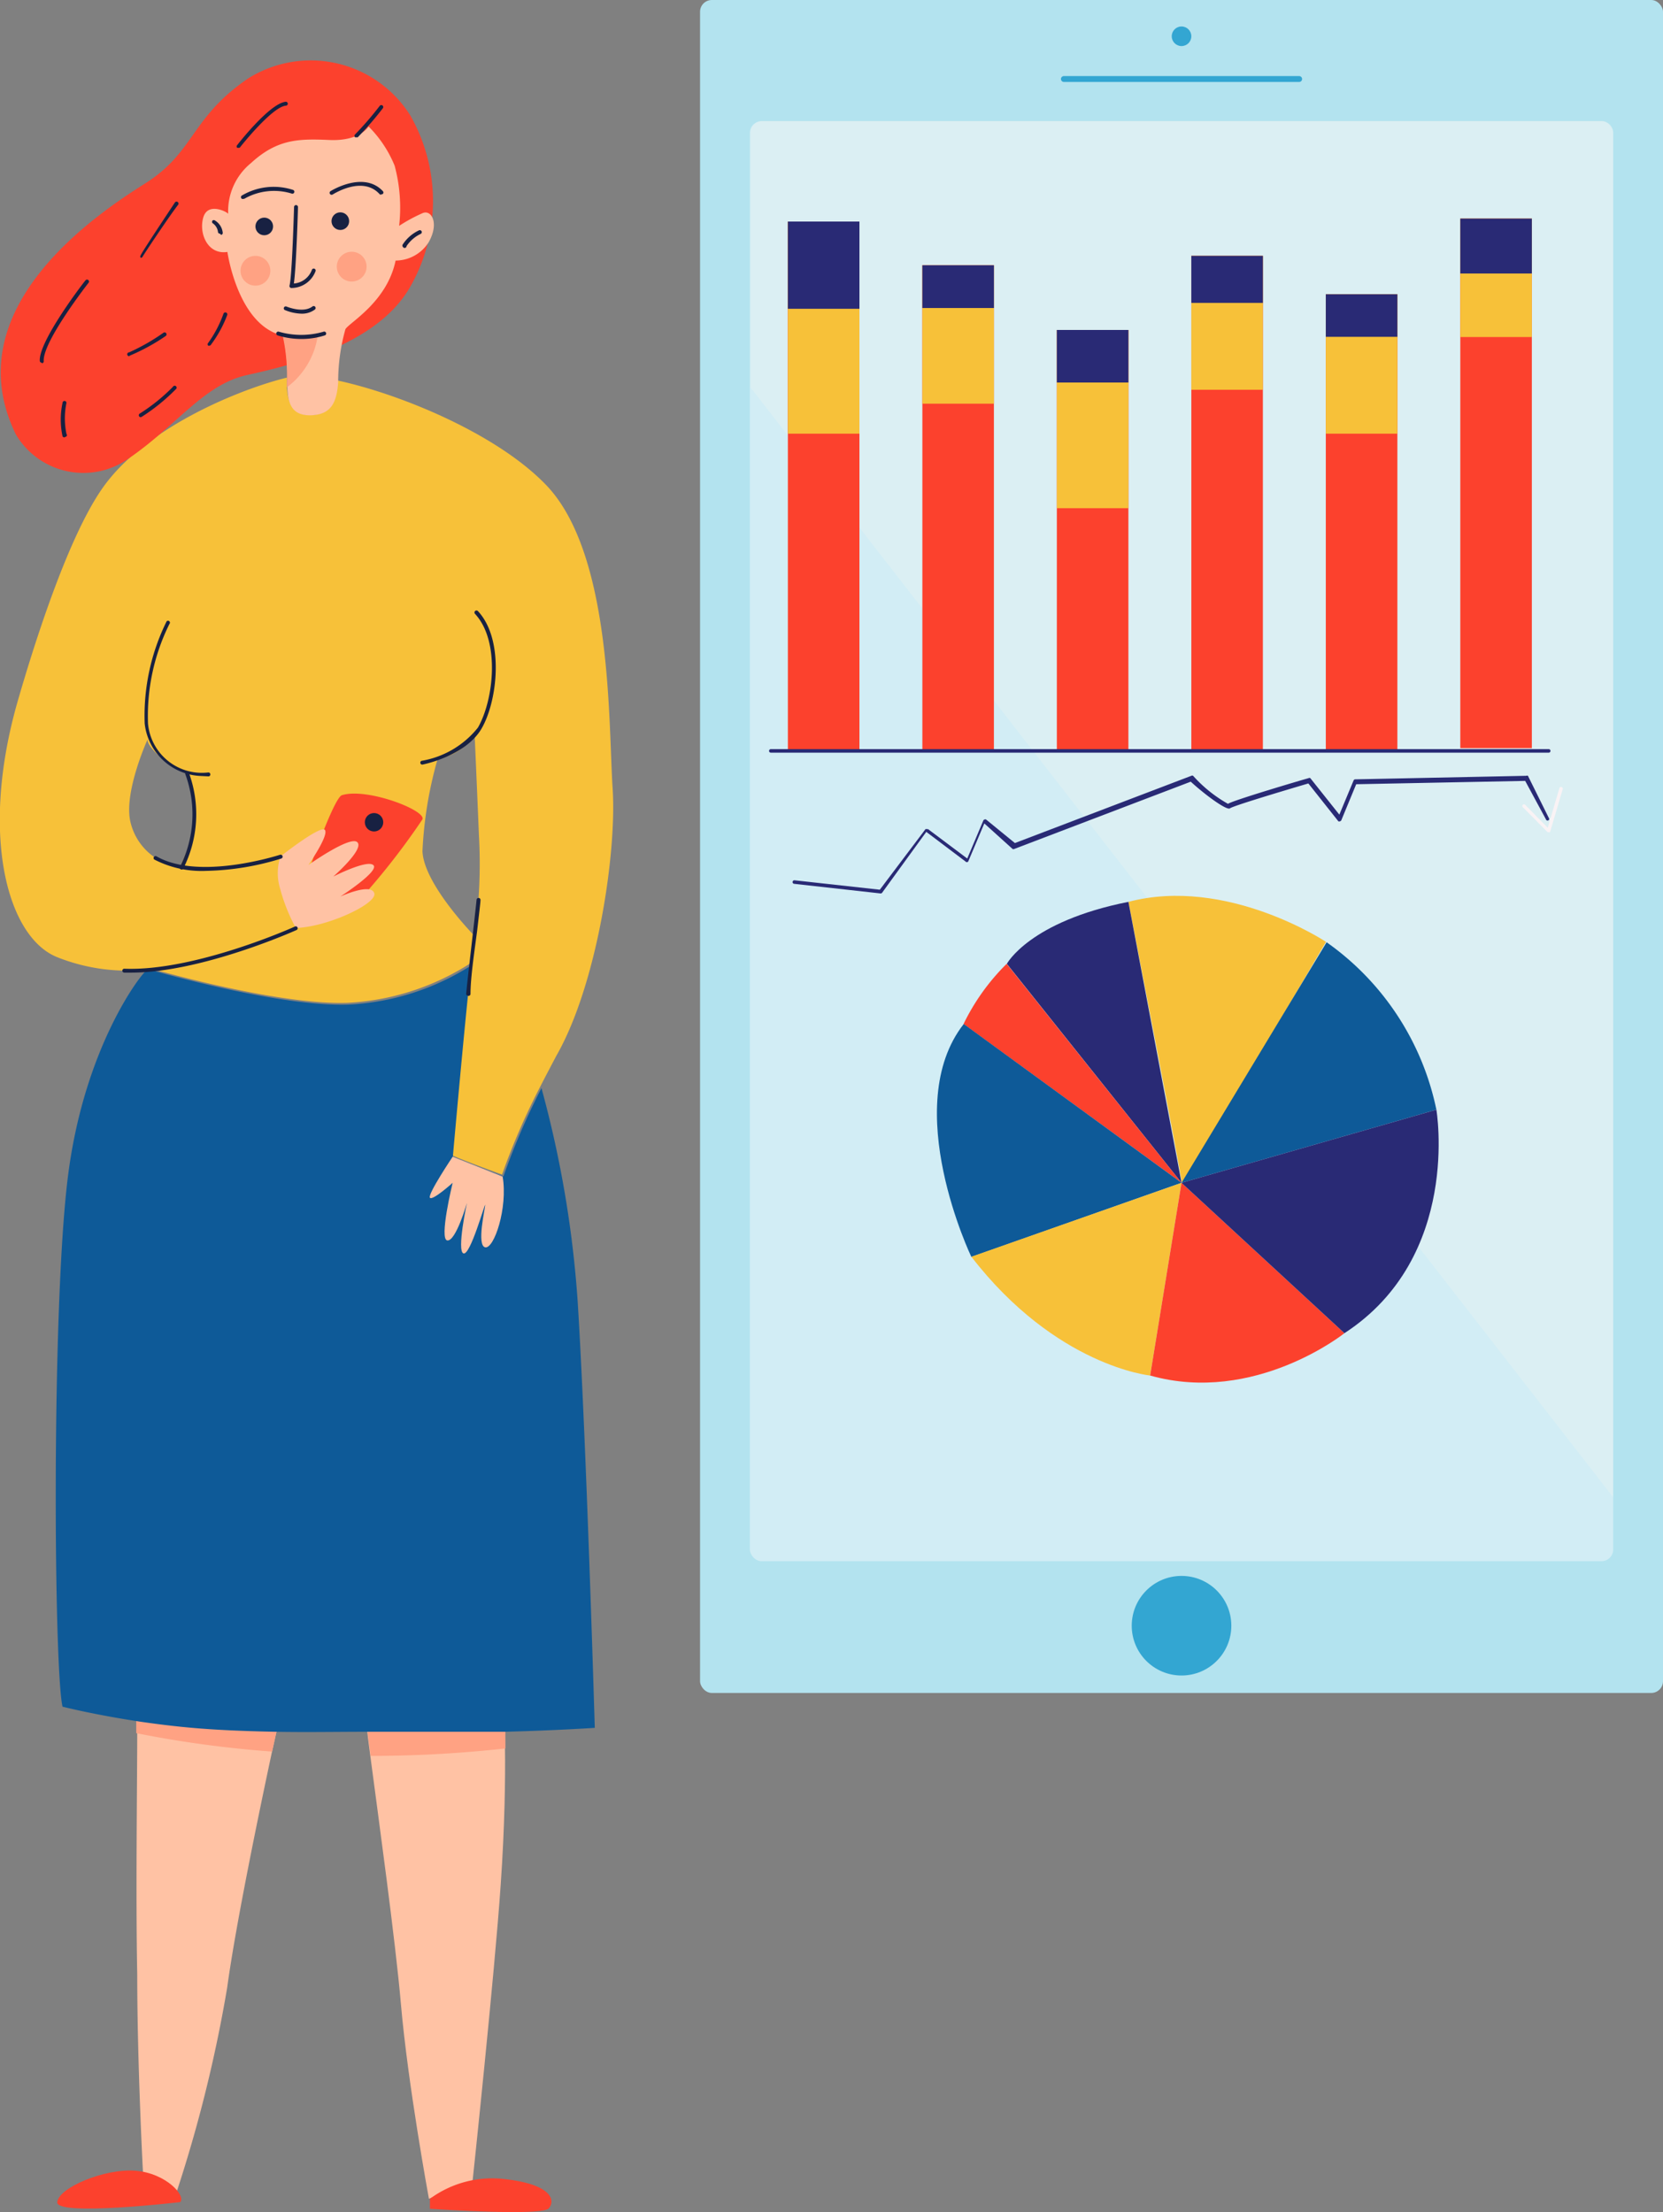 <svg xmlns="http://www.w3.org/2000/svg" viewBox="0 0 84.83 112.84">
  <rect x="0" y="0" width="84.83" height="112.84" fill="#808080" stroke="none"/>
  <defs>
    <style>
      .cls-1 {
        fill: #ffc2a4;
      }

      .cls-2 {
        fill: #ffa283;
      }

      .cls-3 {
        fill: #f7c139;
      }

      .cls-4 {
        fill: #0e5a98;
      }

      .cls-5 {
        fill: #fc412d;
      }

      .cls-6 {
        fill: #182142;
      }

      .cls-7 {
        fill: #b3e3ef;
      }

      .cls-8 {
        fill: #d2edf5;
      }

      .cls-9 {
        fill: #e9f4f0;
        opacity: 0.4;
      }

      .cls-10 {
        fill: #33a6d2;
      }

      .cls-11 {
        fill: #292a75;
      }

      .cls-12 {
        fill: #f9f3f5;
      }
    </style>
  </defs>
  <title>transaction-volume</title>
  <g id="Layer_2" data-name="Layer 2">
    <g id="_ëîé_2" data-name="‘ëîé_2">
      <g>
        <path class="cls-1" d="M14.12,88.24l-.25,1.13c-.58,2.71-1.84,8.75-2.28,12A71,71,0,0,1,9,111.83a7.9,7.9,0,0,0-1.7-.89S7,105.37,7,100.69c-.08-3.86,0-10.16,0-12.26,0-.45,0-.71,0-.71h.3c.76.11,1.6.21,2.51.3C11.07,88.16,12.57,88.21,14.12,88.24Z"/>
        <path class="cls-1" d="M25.54,96.14c-.31,4.55-1.43,15.07-1.43,15.07l-2.23.94s-1.07-5.8-1.43-9.94c-.27-3.17-1.17-9.68-1.56-12.65-.08-.6-.14-1.05-.16-1.3,1.4,0,2.73,0,3.86,0s2.13,0,3.17,0c0,.19,0,.51,0,.95C25.78,90.58,25.75,93.15,25.54,96.14Z"/>
        <path class="cls-2" d="M9.77,88c1.3.12,2.8.18,4.36.21l-.25,1.13a56.05,56.05,0,0,1-6.93-.94c0-.45,0-.71,0-.71h.3C8,87.84,8.86,87.95,9.77,88Z"/>
        <path class="cls-2" d="M25.78,89.18a62.35,62.35,0,0,1-6.87.38c-.08-.6-.14-1.05-.16-1.3,1.4,0,2.73,0,3.86,0s2.13,0,3.17,0C25.77,88.42,25.78,88.74,25.78,89.18Z"/>
        <path class="cls-3" d="M31.25,40.21c-.22-3.3,0-11.94-3.39-15.47-2.54-2.64-7.48-4.65-10.63-5.33v.07c-.07,1.07-.38,1.65-1.36,1.69s-1.29-.74-1.23-1.8v-.11c-2.09.5-7.07,2.39-9.35,5.55-1.89,2.62-3.7,8.57-4.4,11-1.92,6.73-.54,11.95,2,13a9.61,9.61,0,0,0,4.81.62l.09,0c.78.22,6.58,1.84,9.94,1.72a12.8,12.8,0,0,0,6.24-2c-.27,2.18-.94,9.76-.94,9.76.67.31,2.58,1,2.58,1a35.43,35.43,0,0,1,1.95-4.49c.25-.49.52-1,.82-1.57C30.45,50.24,31.47,43.51,31.25,40.21Zm-8.91-1.52a2.64,2.64,0,0,0,1.87-1.25s.09,2,.22,5.15a26.13,26.13,0,0,1-.22,5.15s-2.59-2.63-2.66-4.32A20.44,20.44,0,0,1,22.33,38.69ZM6.64,41.86c-.31-1.52.89-4.15.89-4.15s-.1.24.68.94,1.23.67,1.23.67a5.89,5.89,0,0,1-.27,4.9A3,3,0,0,1,6.64,41.86Z"/>
        <path class="cls-4" d="M29.47,66.42A55.22,55.22,0,0,0,27.62,55.5,35.43,35.43,0,0,0,25.68,60s-1.92-.71-2.58-1c0,0,.67-7.58.94-9.76a12.8,12.8,0,0,1-6.24,2c-3.36.12-9.15-1.5-9.94-1.72h-.4c-.14,0-3.16,3.76-4,10.53s-.71,25.14-.27,27c0,0,1.6.41,4,.77.76.11,1.61.22,2.51.3,1.3.12,2.8.18,4.36.21s3.12,0,4.62,0,2.73,0,3.86,0,2.14,0,3.17,0c2.51-.06,4.63-.2,4.63-.2S29.91,73.46,29.47,66.42Z"/>
        <path class="cls-5" d="M.81,22.16a4,4,0,0,0,5.79,1.2c2.45-1.69,3.79-3.74,6-4.23s6.64-1.53,8.33-4.51a8.81,8.81,0,0,0,0-8.73A6,6,0,0,0,12.66,4C9.72,6,9.94,7.76,7.4,9.36S-2.31,15.78.81,22.16Z"/>
        <path class="cls-1" d="M23.09,59s-1.29,1.92-1.16,2.09,1.16-.76,1.16-.76-.71,2.9-.27,2.94,1-1.92,1-1.92-.53,2.45-.18,2.58,1.11-2.63,1.11-2.47-.45,2.07,0,2.16,1.16-2,.89-3.61Z"/>
        <path class="cls-1" d="M21.87,12.35a2,2,0,0,1-1.69.94c-.44,2.12-2.36,3.16-2.56,3.5a9.88,9.88,0,0,0-.37,2.63s0,0,0,.07c-.07,1.07-.38,1.65-1.36,1.69s-1.21-.56-1.23-1.43a3.67,3.67,0,0,1,0-.38s0-.08,0-.11a9.4,9.4,0,0,0-.22-2.14v0a2.36,2.36,0,0,1-.69-.27h0c-1.73-1-2.15-4-2.15-4-1,.16-1.47-.94-1.23-1.76s1.27-.25,1.27-.18A3.16,3.16,0,0,1,12.8,8.32c1.34-1.23,2.43-1.25,4-1.18s2-.69,2-.69a6.06,6.06,0,0,1,1.33,2,8.25,8.25,0,0,1,.23,3.07,8.17,8.17,0,0,1,1.2-.65C22,10.68,22.42,11.37,21.87,12.35Z"/>
        <path class="cls-5" d="M9.19,112.32c.31-.31-.7-1.47-2.27-1.6s-3.93.86-4,1.6S9.19,112.32,9.19,112.32Z"/>
        <path class="cls-5" d="M21.93,112.66l0-.51a5.36,5.36,0,0,1,3.85-1c2.36.27,2.57,1.08,2.21,1.49S21.93,112.66,21.93,112.66Z"/>
        <path class="cls-5" d="M17.44,40.56c-.45.14-2.07,4.81-2,5s1.83,1.24,2.23,1.06a36.39,36.39,0,0,0,3.88-4.83C21.74,41.33,18.71,40.16,17.44,40.56Z"/>
        <path class="cls-1" d="M14.31,43.68s2.09-1.65,2.27-1.34-.85,1.78-.85,1.78,2.14-1.52,2.5-1.16S17,44.71,17,44.71s1.74-.89,2.05-.58-1.69,1.6-1.69,1.6,1.54-.71,1.73-.18-2.4,1.74-4,1.78a9,9,0,0,1-.8-2A2.67,2.67,0,0,1,14.31,43.68Z"/>
        <circle class="cls-6" cx="19.08" cy="41.94" r="0.47"/>
        <path class="cls-6" d="M12.36,10.15a.1.1,0,0,1,0-.19,3.19,3.19,0,0,1,2.6-.27.1.1,0,1,1-.09.18,3.06,3.06,0,0,0-2.41.27Z"/>
        <path class="cls-6" d="M19.45,9.92a.1.1,0,0,1-.07,0c-.88-1-2.4,0-2.41,0a.1.1,0,0,1-.11-.17s1.68-1.06,2.67,0a.1.1,0,0,1,0,.14Z"/>
        <path class="cls-6" d="M20.55,12.59h0a.1.1,0,0,1,0-.13,2,2,0,0,1,.82-.71.1.1,0,0,1,.09.18,1.79,1.79,0,0,0-.72.62A.1.1,0,0,1,20.55,12.59Z"/>
        <path class="cls-6" d="M11.22,11.92a.1.1,0,0,1-.1-.08.63.63,0,0,0-.28-.46.1.1,0,0,1,0-.13.1.1,0,0,1,.13,0,.82.82,0,0,1,.39.61.1.1,0,0,1-.08.12Z"/>
        <path class="cls-6" d="M14.87,14.69h0a.1.1,0,0,1-.1-.13c.13-.48.23-4,.23-4a.1.1,0,0,1,.1-.1.1.1,0,0,1,.1.1c0,.13-.09,3.1-.21,3.9a1.06,1.06,0,0,0,.92-.7.1.1,0,0,1,.19.06A1.32,1.32,0,0,1,14.87,14.69Z"/>
        <path class="cls-6" d="M15.39,16a2.4,2.4,0,0,1-.87-.19.1.1,0,0,1,.08-.18s.86.37,1.34,0a.1.1,0,1,1,.12.16A1.1,1.1,0,0,1,15.39,16Z"/>
        <path class="cls-6" d="M10.69,17.63a.1.1,0,0,1-.07,0,.1.1,0,0,1,0-.14A6,6,0,0,0,11.4,16a.1.1,0,1,1,.19.07,6.06,6.06,0,0,1-.82,1.5A.1.1,0,0,1,10.69,17.63Z"/>
        <path class="cls-6" d="M6.59,18.17a.1.1,0,0,1,0-.2,10.29,10.29,0,0,0,1.75-1,.1.1,0,1,1,.11.17,10.28,10.28,0,0,1-1.83,1Z"/>
        <path class="cls-6" d="M2.13,18.5a.1.1,0,0,1-.1-.09c-.07-1,2.23-4,2.33-4.11a.1.1,0,0,1,.16.12s-2.35,3-2.29,4a.1.1,0,0,1-.09.11Z"/>
        <path class="cls-6" d="M3.28,22.31a.1.1,0,0,1-.09-.06,4,4,0,0,1,0-1.7.1.1,0,0,1,.2,0,3.9,3.9,0,0,0,0,1.58.1.1,0,0,1,0,.13Z"/>
        <path class="cls-6" d="M7.18,21.28a.1.1,0,0,1-.06-.18,9.35,9.35,0,0,0,1.7-1.37.1.1,0,0,1,.18.09,9.86,9.86,0,0,1-1.77,1.44Z"/>
        <path class="cls-6" d="M7.18,13.15h0a.1.1,0,0,1,0-.13c0-.08,1.44-2.23,1.74-2.69a.1.1,0,1,1,.17.11C8.65,11,7.32,13,7.27,13.1A.1.1,0,0,1,7.18,13.15Z"/>
        <path class="cls-6" d="M12.16,7.54l-.06,0a.1.1,0,0,1,0-.14c.07-.09,1.67-2.14,2.48-2.21a.1.1,0,0,1,0,.2c-.6.05-1.89,1.56-2.34,2.13A.1.1,0,0,1,12.16,7.54Z"/>
        <path class="cls-6" d="M18.18,7a.1.1,0,0,1-.07,0,.1.1,0,0,1,0-.14A16.81,16.81,0,0,0,19.37,5.4a.1.1,0,1,1,.16.12A17,17,0,0,1,18.25,7,.1.1,0,0,1,18.18,7Z"/>
        <path class="cls-6" d="M10.26,39.58a3,3,0,0,1-2.88-2.68A10.85,10.85,0,0,1,8.5,31.69a.1.1,0,0,1,.14,0,.1.1,0,0,1,0,.14,10.56,10.56,0,0,0-1.09,5.08,2.76,2.76,0,0,0,3.07,2.49.1.1,0,0,1,.11.09.1.1,0,0,1-.09.11Z"/>
        <path class="cls-6" d="M21.54,39a.1.1,0,0,1,0-.2,4.67,4.67,0,0,0,2.84-1.69c.8-1.39,1.15-4.4-.15-5.8a.1.1,0,1,1,.15-.14c1.36,1.46,1,4.6.18,6S21.56,39,21.54,39Z"/>
        <path class="cls-6" d="M9.19,44.32h0a.1.1,0,0,1,0-.13,5.93,5.93,0,0,0,.26-4.71.1.1,0,0,1,.18-.08,6.15,6.15,0,0,1-.27,4.88A.1.1,0,0,1,9.19,44.32Z"/>
        <path class="cls-6" d="M10.5,44.42a5.26,5.26,0,0,1-2.63-.58.1.1,0,0,1,.1-.17c2.18,1.27,6.27-.06,6.31-.07a.1.1,0,0,1,.13.06.1.1,0,0,1-.06.13A13.8,13.8,0,0,1,10.5,44.42Z"/>
        <path class="cls-6" d="M6.68,49.61H6.34a.1.1,0,0,1-.1-.1.1.1,0,0,1,.1-.1c3.61.14,8.67-2.13,8.72-2.16a.1.1,0,0,1,.08.18S10.31,49.61,6.68,49.61Z"/>
        <path class="cls-6" d="M23.87,50.79h0a.1.1,0,0,1-.09-.11c.08-.83.24-2.17.36-3.24.09-.8.16-1.43.17-1.55a.1.1,0,0,1,.11-.09.1.1,0,0,1,.09.11c0,.12-.08.76-.17,1.56C24.2,48.53,24,49.87,24,50.7A.1.1,0,0,1,23.87,50.79Z"/>
        <circle class="cls-6" cx="13.48" cy="11.55" r="0.45"/>
        <circle class="cls-6" cx="17.36" cy="11.28" r="0.45"/>
        <path class="cls-2" d="M13.72,16.8h0Z"/>
        <path class="cls-2" d="M16.21,17.1a4,4,0,0,1-1.57,2.65,3.67,3.67,0,0,1,0-.38s0-.08,0-.11a9.4,9.4,0,0,0-.22-2.14A5.25,5.25,0,0,0,16.21,17.1Z"/>
        <circle class="cls-2" cx="13.03" cy="13.81" r="0.76"/>
        <circle class="cls-2" cx="17.94" cy="13.6" r="0.76"/>
        <path class="cls-6" d="M15.39,17.29a4.1,4.1,0,0,1-1.22-.18.1.1,0,1,1,.06-.19,4.07,4.07,0,0,0,2.27,0,.1.1,0,1,1,.06.19A3.9,3.9,0,0,1,15.39,17.29Z"/>
        <g>
          <rect class="cls-7" x="35.71" width="49.12" height="86.35" rx="0.6" ry="0.6"/>
          <rect class="cls-8" x="38.25" y="6.18" width="44.04" height="73.45" rx="0.6" ry="0.6"/>
          <path class="cls-9" d="M82.29,6.78V76.37l-44-56.6v-13a.6.6,0,0,1,.6-.6H81.7A.6.6,0,0,1,82.29,6.78Z"/>
          <circle class="cls-10" cx="60.27" cy="82.92" r="2.54"/>
          <circle class="cls-10" cx="60.27" cy="1.85" r="0.5"/>
          <path class="cls-10" d="M66.27,4.18h-12a.15.15,0,1,1,0-.3h12a.15.15,0,1,1,0,.3Z"/>
          <g>
            <path class="cls-11" d="M44.91,45.57h0l-4.4-.49a.09.09,0,0,1-.08-.1.09.09,0,0,1,.1-.08l4.35.48,2.33-3.09a.09.09,0,0,1,.06,0l.07,0,2,1.5.82-1.94a.09.09,0,0,1,.06-.05.09.09,0,0,1,.08,0L51.77,43l9-3.43a.09.09,0,0,1,.09,0A7,7,0,0,0,62.64,41c.23-.17,3.71-1.2,4.11-1.31a.09.09,0,0,1,.09,0l1.48,1.86.73-1.75a.09.09,0,0,1,.08-.05l8.73-.18a.09.09,0,0,1,.08,0L79,41.71a.09.09,0,0,1,0,.12.09.09,0,0,1-.12,0l-1.08-2-8.62.17-.76,1.84a.09.09,0,0,1-.07.05.09.09,0,0,1-.08,0l-1.53-1.93c-1.49.44-3.85,1.15-4,1.27s-1.2-.63-2-1.36l-9,3.43a.09.09,0,0,1-.09,0L50.21,42l-.82,1.94a.09.09,0,0,1-.14,0l-2-1.51L45,45.53A.09.09,0,0,1,44.91,45.57Z"/>
            <path class="cls-12" d="M79,42.44a.09.09,0,0,1-.06,0l-1.26-1.27a.09.09,0,0,1,0-.12.09.09,0,0,1,.12,0l1.15,1.17.59-2a.09.09,0,1,1,.17.05l-.63,2.13a.09.09,0,0,1-.06.06Z"/>
          </g>
          <rect class="cls-5" x="40.19" y="11.3" width="3.65" height="27.01"/>
          <rect class="cls-5" x="47.05" y="13.53" width="3.65" height="24.78"/>
          <rect class="cls-5" x="53.91" y="16.83" width="3.65" height="21.47"/>
          <rect class="cls-5" x="60.77" y="13.05" width="3.65" height="25.26"/>
          <rect class="cls-5" x="67.63" y="15.01" width="3.65" height="23.29"/>
          <rect class="cls-5" x="74.49" y="11.15" width="3.65" height="27.01"/>
          <path class="cls-3" d="M57.56,46s2.72,14,2.72,14.32,7.36-12.28,7.36-12.28S62.58,44.68,57.56,46Z"/>
          <path class="cls-11" d="M60.27,60.33,51.36,49.16S52.51,47,57.56,46Z"/>
          <path class="cls-5" d="M60.27,60.33l-11.12-8.1a11.15,11.15,0,0,1,2.2-3.07Z"/>
          <path class="cls-4" d="M60.27,60.33,49.55,64.11s-3.68-7.68-.39-11.88Z"/>
          <path class="cls-4" d="M60.27,60.33l13-3.73a13.88,13.88,0,0,0-5.6-8.54Z"/>
          <path class="cls-3" d="M60.27,60.33l-1.6,9.83s-4.8-.47-9.12-6.06Z"/>
          <path class="cls-5" d="M60.27,60.33,68.58,68S64,71.66,58.67,70.16Z"/>
          <path class="cls-11" d="M60.27,60.33l13-3.73S74.56,64.11,68.58,68Z"/>
          <path class="cls-11" d="M79,38.39H39.32a.09.09,0,1,1,0-.18H79a.09.09,0,0,1,0,.18Z"/>
          <rect class="cls-3" x="40.19" y="11.3" width="3.65" height="10.82"/>
          <rect class="cls-3" x="47.05" y="13.53" width="3.65" height="7.06"/>
          <rect class="cls-3" x="53.91" y="16.83" width="3.65" height="9.09"/>
          <rect class="cls-3" x="60.77" y="13.05" width="3.65" height="6.83"/>
          <rect class="cls-3" x="67.63" y="15.01" width="3.65" height="7.11"/>
          <rect class="cls-3" x="74.49" y="11.15" width="3.65" height="6.04"/>
          <rect class="cls-11" x="40.19" y="11.3" width="3.65" height="4.45"/>
          <rect class="cls-11" x="47.05" y="13.53" width="3.65" height="2.18"/>
          <rect class="cls-11" x="53.91" y="16.83" width="3.65" height="2.68"/>
          <rect class="cls-11" x="60.77" y="13.05" width="3.65" height="2.4"/>
          <rect class="cls-11" x="67.63" y="15.01" width="3.65" height="2.17"/>
          <rect class="cls-11" x="74.49" y="11.15" width="3.65" height="2.8"/>
        </g>
      </g>
    </g>
  </g>
</svg>
